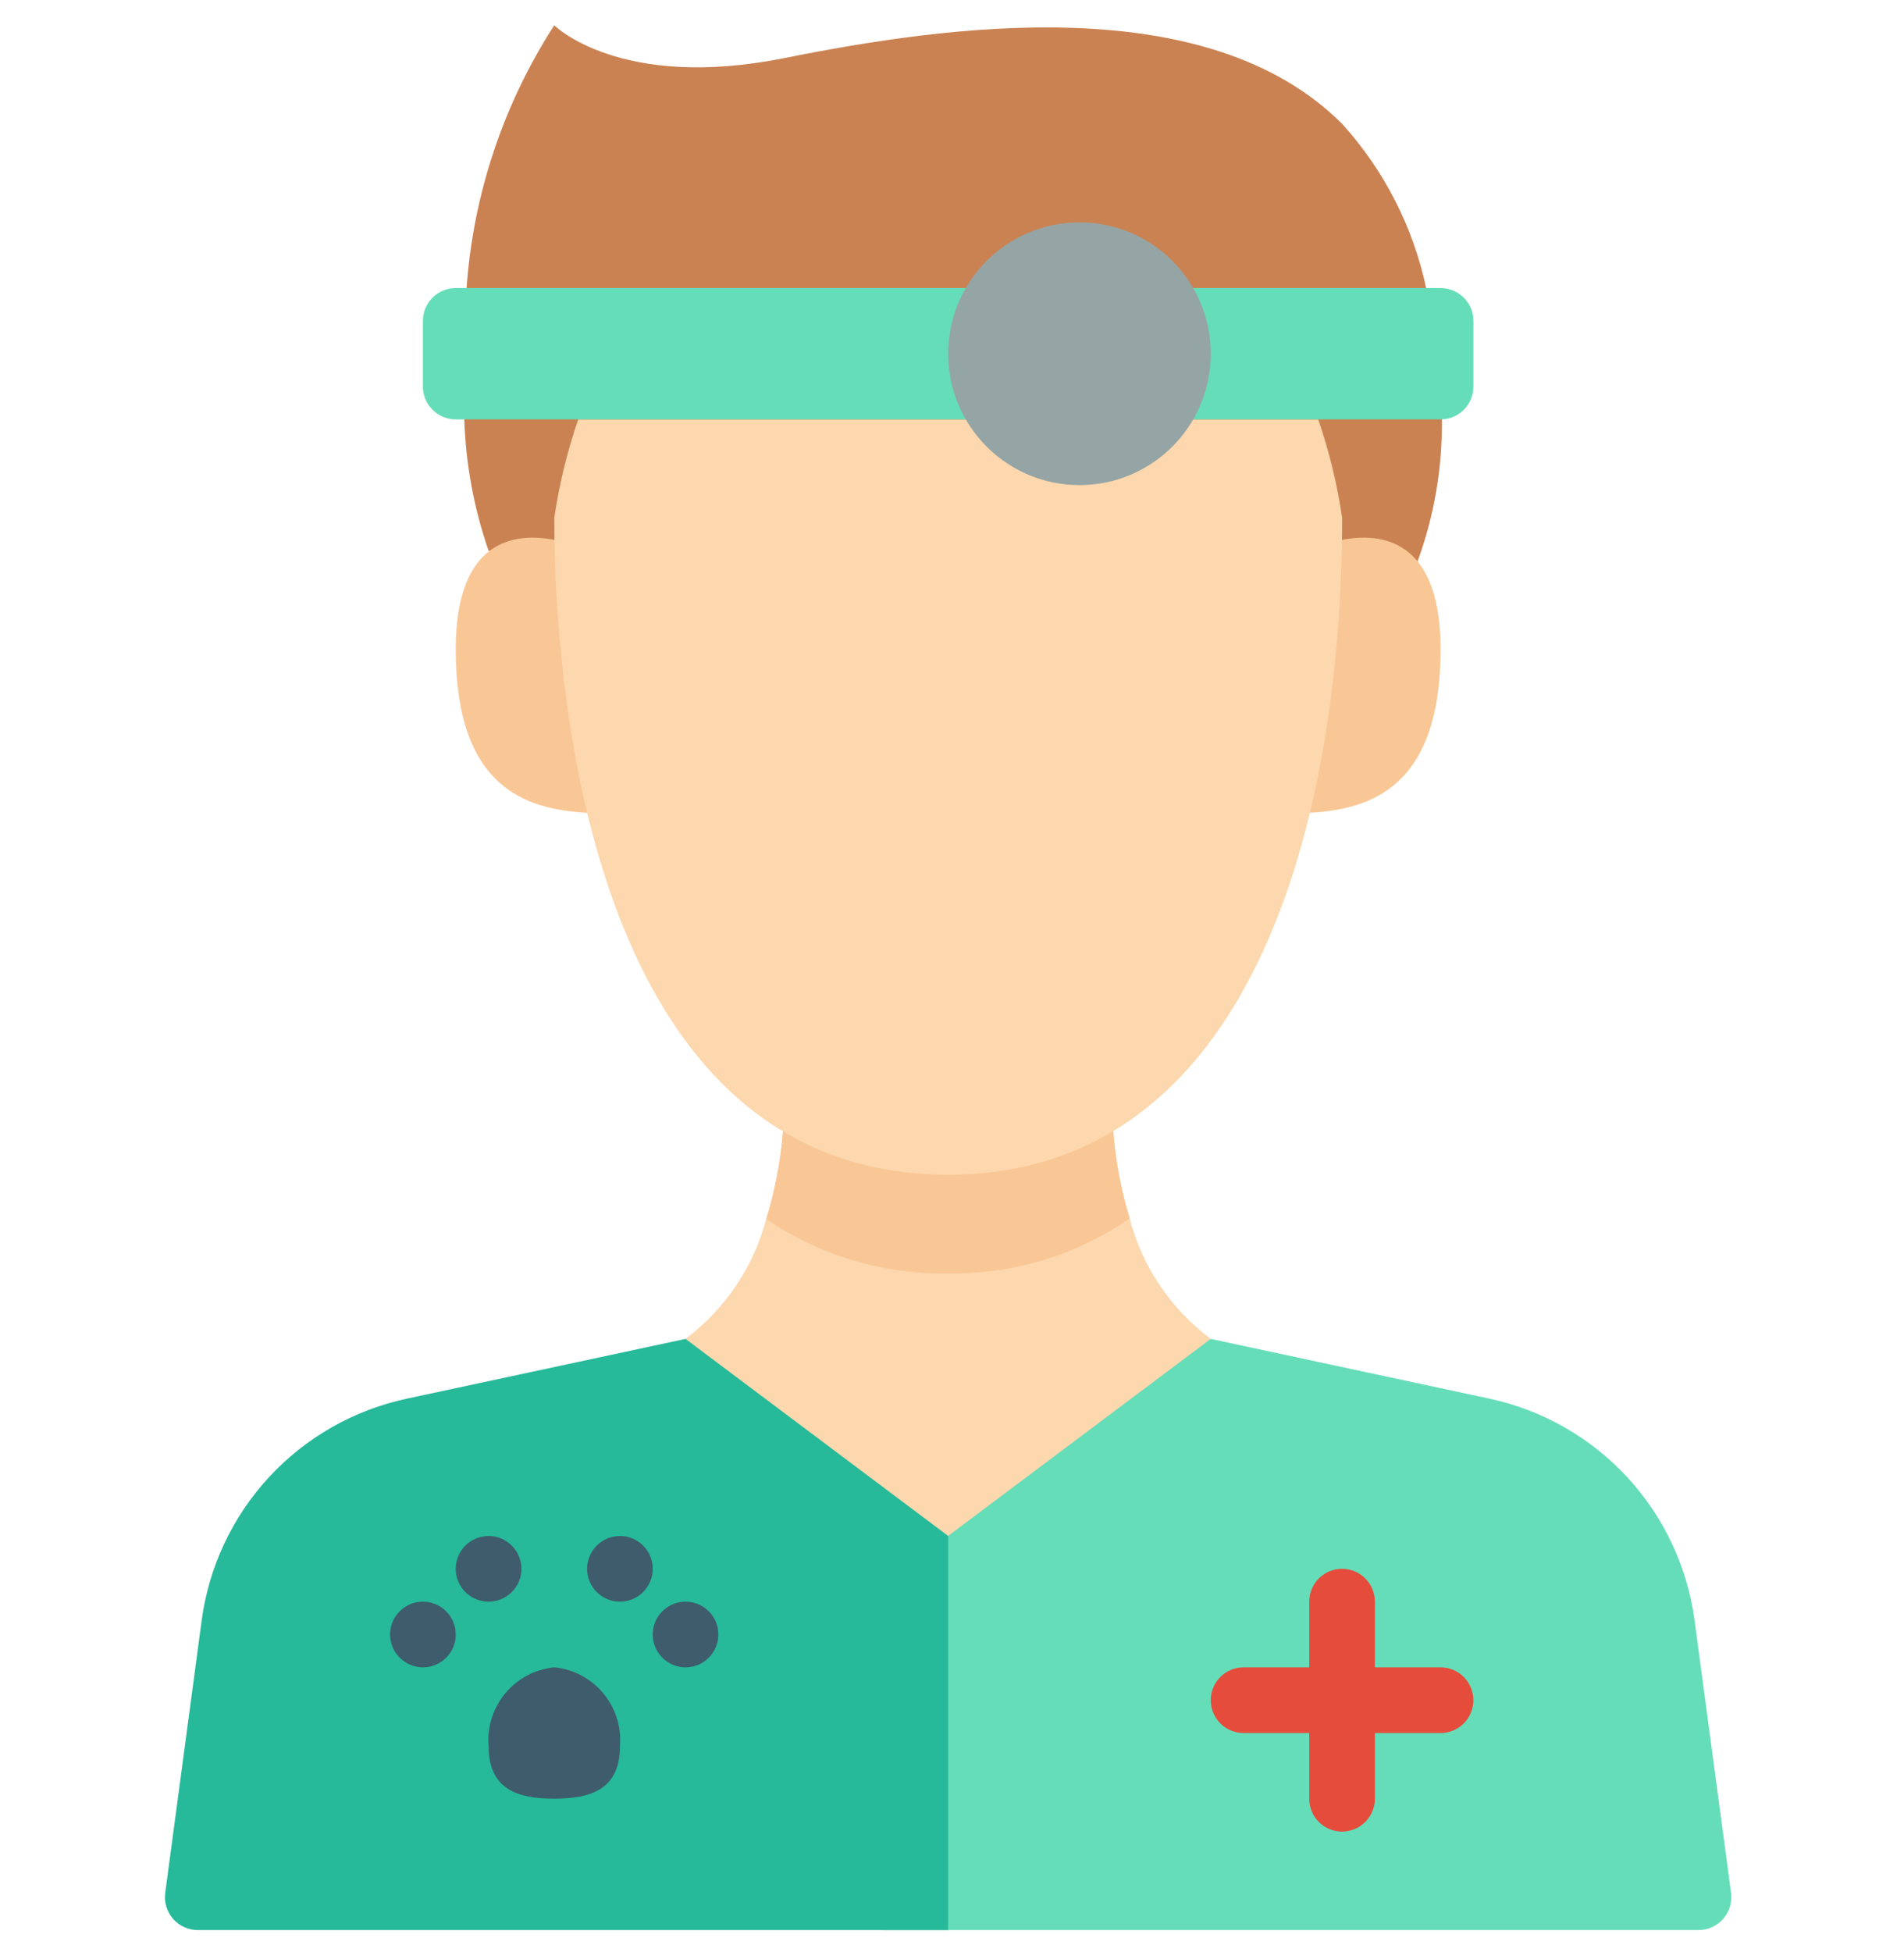 <svg width="40" height="41" viewBox="0 0 40 41" fill="none" xmlns="http://www.w3.org/2000/svg">
<path d="M25.435 28.117L19.918 35.014L14.4 28.117C15.234 27.494 15.831 26.607 16.097 25.6C16.281 25.001 16.399 24.384 16.449 23.759V23.752H23.387V23.759C23.436 24.379 23.552 24.991 23.731 25.586C23.996 26.599 24.597 27.491 25.435 28.117Z" fill="#FDD7AD"/>
<path d="M36.367 39.752C36.379 39.849 36.371 39.948 36.343 40.041C36.314 40.135 36.266 40.222 36.202 40.296C36.137 40.37 36.057 40.429 35.968 40.469C35.879 40.51 35.782 40.531 35.684 40.531H18.539L19.918 32.255L25.436 28.117L31.291 29.372C32.402 29.61 33.413 30.185 34.185 31.02C34.957 31.855 35.451 32.908 35.601 34.034L36.367 39.752Z" fill="#65DDB9"/>
<path d="M19.919 32.255V40.531H4.153C4.055 40.531 3.959 40.51 3.869 40.469C3.78 40.429 3.7 40.37 3.636 40.296C3.571 40.222 3.523 40.135 3.495 40.041C3.466 39.948 3.458 39.849 3.471 39.752L4.236 34.034C4.386 32.908 4.88 31.855 5.652 31.02C6.424 30.185 7.435 29.61 8.547 29.372L14.402 28.117L19.919 32.255Z" fill="#26B99A"/>
<path d="M23.732 25.586C22.613 26.361 21.279 26.764 19.918 26.738C18.557 26.766 17.221 26.368 16.098 25.6C16.282 25.001 16.4 24.384 16.449 23.759V23.752H23.387V23.759C23.437 24.379 23.553 24.991 23.732 25.586Z" fill="#F9C795"/>
<path d="M30.263 35.014H28.884V33.635C28.884 33.452 28.811 33.277 28.682 33.147C28.552 33.018 28.377 32.945 28.194 32.945C28.011 32.945 27.836 33.018 27.706 33.147C27.577 33.277 27.505 33.452 27.505 33.635V35.014H26.125C25.942 35.014 25.767 35.087 25.637 35.216C25.508 35.346 25.436 35.521 25.436 35.704C25.436 35.887 25.508 36.062 25.637 36.192C25.767 36.321 25.942 36.394 26.125 36.394H27.505V37.773C27.505 37.956 27.577 38.131 27.706 38.261C27.836 38.39 28.011 38.463 28.194 38.463C28.377 38.463 28.552 38.39 28.682 38.261C28.811 38.131 28.884 37.956 28.884 37.773V36.394H30.263C30.446 36.394 30.622 36.321 30.751 36.192C30.88 36.062 30.953 35.887 30.953 35.704C30.953 35.521 30.88 35.346 30.751 35.216C30.622 35.087 30.446 35.014 30.263 35.014Z" fill="#E64C3C"/>
<path d="M13.024 36.669C13.024 37.583 12.406 37.772 11.644 37.772C10.882 37.772 10.265 37.583 10.265 36.669C10.196 35.833 10.81 35.096 11.644 35.014C12.479 35.096 13.093 35.833 13.024 36.669Z" fill="#3F5C6C"/>
<path d="M10.264 33.635C10.645 33.635 10.954 33.326 10.954 32.946C10.954 32.565 10.645 32.256 10.264 32.256C9.883 32.256 9.574 32.565 9.574 32.946C9.574 33.326 9.883 33.635 10.264 33.635Z" fill="#3F5C6C"/>
<path d="M8.885 35.014C9.266 35.014 9.575 34.705 9.575 34.324C9.575 33.944 9.266 33.635 8.885 33.635C8.504 33.635 8.195 33.944 8.195 34.324C8.195 34.705 8.504 35.014 8.885 35.014Z" fill="#3F5C6C"/>
<path d="M13.024 33.635C13.405 33.635 13.713 33.326 13.713 32.946C13.713 32.565 13.405 32.256 13.024 32.256C12.643 32.256 12.334 32.565 12.334 32.946C12.334 33.326 12.643 33.635 13.024 33.635Z" fill="#3F5C6C"/>
<path d="M14.402 35.014C14.783 35.014 15.092 34.705 15.092 34.324C15.092 33.944 14.783 33.635 14.402 33.635C14.022 33.635 13.713 33.944 13.713 34.324C13.713 34.705 14.022 35.014 14.402 35.014Z" fill="#3F5C6C"/>
<path d="M10.264 11.566C9.957 10.677 9.784 9.747 9.754 8.807L9.802 6.048C9.941 4.084 10.575 2.186 11.644 0.531C11.644 0.531 13.023 1.911 16.471 1.221C19.919 0.531 25.354 -0.241 28.195 2.6C29.078 3.574 29.687 4.763 29.961 6.048L30.292 8.807C30.303 9.823 30.131 10.832 29.782 11.786C29.721 11.946 29.652 12.103 29.575 12.255L10.264 11.566Z" fill="#CB8252"/>
<path d="M28.188 11.338C29.002 11.179 30.264 11.303 30.264 13.635C30.264 16.545 28.788 17 27.498 17.069H12.34C11.05 17 9.574 16.545 9.574 13.635C9.574 11.303 10.836 11.179 11.65 11.338H28.188Z" fill="#F9C795"/>
<path d="M27.693 8.807C27.925 9.479 28.094 10.172 28.196 10.876C28.196 17.228 26.299 24.669 19.92 24.669C12.334 24.669 11.645 14.324 11.645 10.876C11.747 10.172 11.916 9.479 12.148 8.807H27.693Z" fill="#FDD7AD"/>
<path d="M9.574 6.049C9.392 6.049 9.216 6.121 9.087 6.251C8.957 6.38 8.885 6.556 8.885 6.738V8.118C8.885 8.301 8.957 8.476 9.087 8.605C9.216 8.735 9.392 8.807 9.574 8.807H30.292C30.47 8.8 30.638 8.725 30.762 8.596C30.885 8.467 30.954 8.296 30.954 8.118V6.738C30.954 6.556 30.881 6.38 30.752 6.251C30.622 6.121 30.447 6.049 30.264 6.049H9.574Z" fill="#65DDB9"/>
<path d="M22.678 10.187C24.202 10.187 25.437 8.952 25.437 7.429C25.437 5.905 24.202 4.67 22.678 4.67C21.155 4.67 19.92 5.905 19.92 7.429C19.92 8.952 21.155 10.187 22.678 10.187Z" fill="#95A5A5"/>
</svg>
